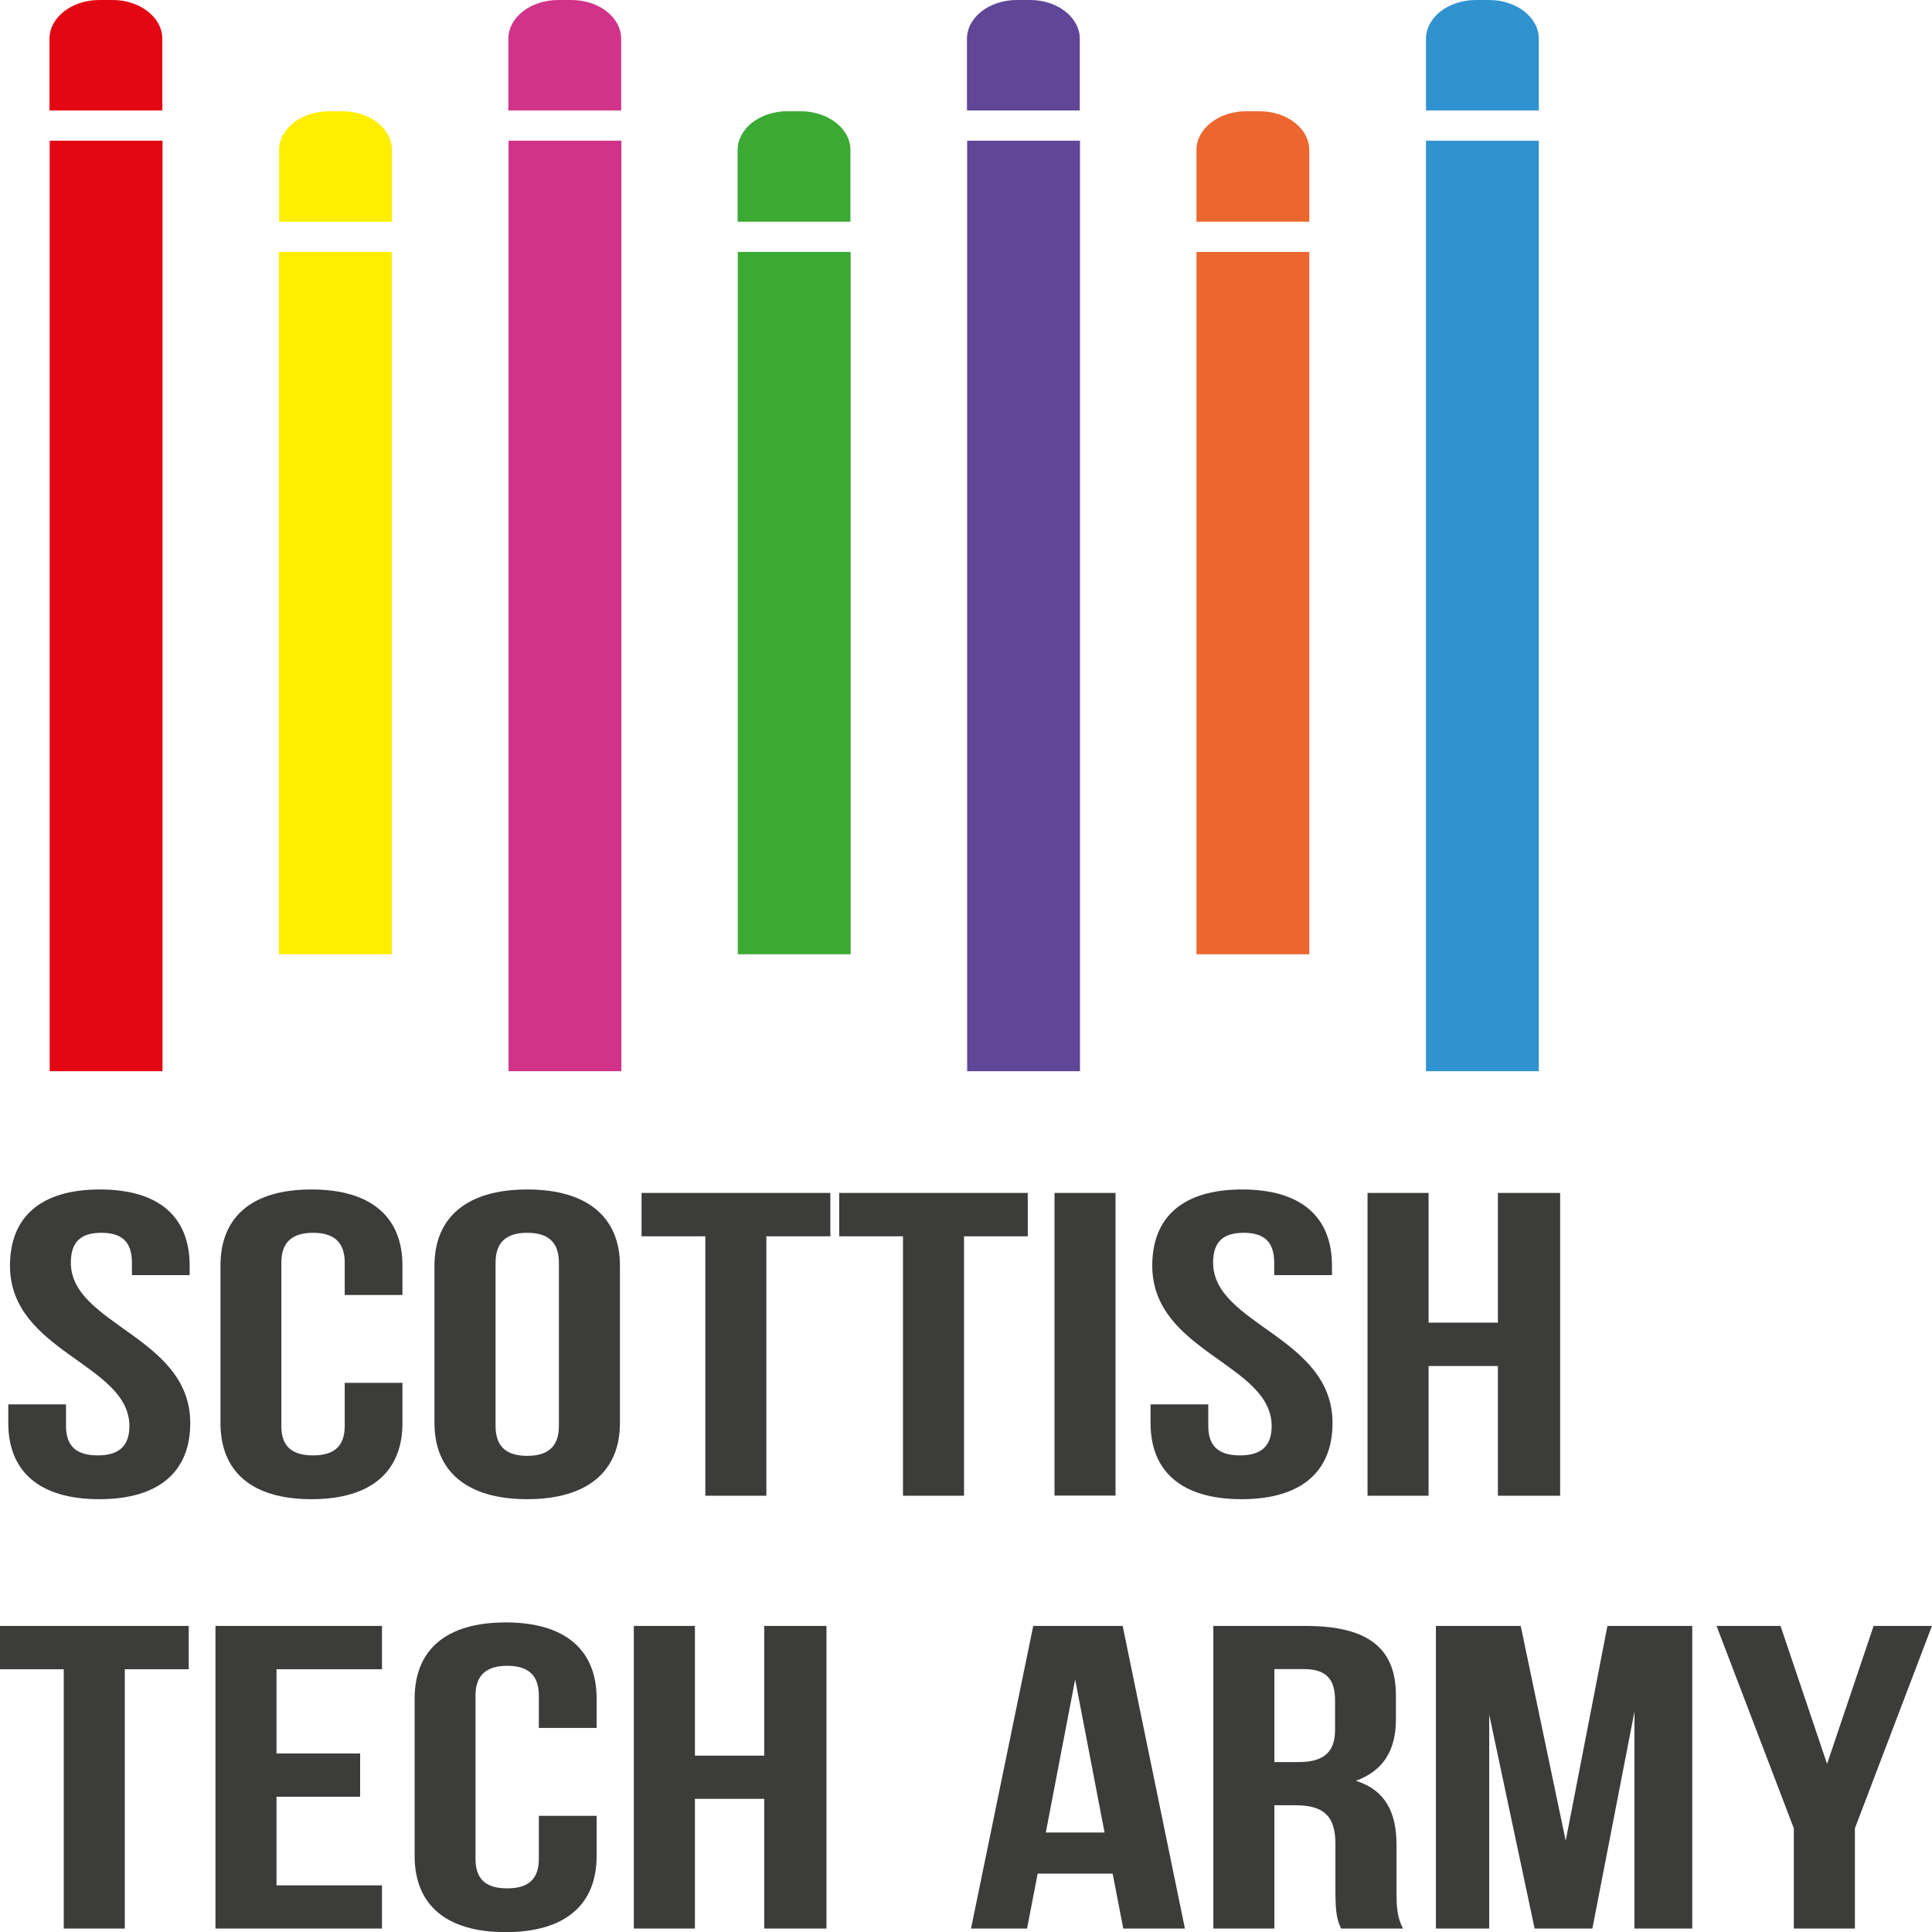 <svg width="42" height="42" viewBox="0 0 42 42" fill="none" xmlns="http://www.w3.org/2000/svg">
<g clip-path="url(#clip0_1191_9737)">
<path d="M3.533 3.059H1.08V23.287H3.533V3.059Z" fill="#E30613"/>
<path d="M2.45 0H2.16C1.563 0 1.076 0.376 1.076 0.844V2.401H3.529V0.844C3.529 0.379 3.046 0 2.445 0" fill="#E30613"/>
<path d="M8.517 5.477H6.064V20.745H8.517V5.477Z" fill="#FFEE00"/>
<path d="M7.438 2.418H7.152C6.556 2.418 6.068 2.794 6.068 3.262V4.819H8.521V3.262C8.521 2.797 8.038 2.418 7.438 2.418Z" fill="#FFEE00"/>
<path d="M13.508 3.059H11.055V23.287H13.508V3.059Z" fill="#D1338A"/>
<path d="M12.424 0H12.134C11.538 0 11.051 0.376 11.051 0.844V2.401H13.504V0.844C13.504 0.379 13.021 0 12.42 0" fill="#D1338A"/>
<path d="M18.492 5.477H16.039V20.745H18.492V5.477Z" fill="#3AAA35"/>
<path d="M17.409 2.418H17.119C16.522 2.418 16.035 2.794 16.035 3.262V4.819H18.488V3.262C18.488 2.797 18.005 2.418 17.404 2.418" fill="#3AAA35"/>
<path d="M23.478 3.059H21.025V23.287H23.478V3.059Z" fill="#604696"/>
<path d="M22.395 0H22.105C21.509 0 21.021 0.376 21.021 0.844V2.401H23.474V0.844C23.474 0.379 22.991 0 22.391 0" fill="#604696"/>
<path d="M28.463 5.477H26.01V20.745H28.463V5.477Z" fill="#EC6730"/>
<path d="M27.383 2.418H27.093C26.497 2.418 26.01 2.794 26.01 3.262V4.819H28.463V3.262C28.463 2.797 27.98 2.418 27.379 2.418" fill="#EC6730"/>
<path d="M33.453 3.059H31V23.287H33.453V3.059Z" fill="#3192D0"/>
<path d="M32.369 0H32.084C31.487 0 31 0.376 31 0.844V2.401H33.453V0.844C33.453 0.379 32.97 0 32.369 0Z" fill="#3192D0"/>
<path d="M2.17 25.858C3.464 25.858 4.123 26.46 4.123 27.514V27.72H2.868V27.448C2.868 26.977 2.628 26.8 2.204 26.8C1.78 26.8 1.54 26.977 1.54 27.448C1.54 28.803 4.136 29.055 4.136 30.936C4.136 31.989 3.46 32.591 2.158 32.591C0.856 32.591 0.18 31.989 0.18 30.936V30.53H1.435V31.001C1.435 31.472 1.7 31.639 2.124 31.639C2.548 31.639 2.813 31.469 2.813 31.001C2.813 29.647 0.217 29.395 0.217 27.514C0.217 26.46 0.881 25.858 2.17 25.858Z" fill="#3C3C3B"/>
<path d="M8.749 30.062V30.936C8.749 31.989 8.073 32.591 6.771 32.591C5.469 32.591 4.793 31.989 4.793 30.936V27.514C4.793 26.46 5.469 25.858 6.771 25.858C8.073 25.858 8.749 26.46 8.749 27.514V28.152H7.494V27.448C7.494 26.977 7.229 26.8 6.805 26.8C6.381 26.8 6.116 26.98 6.116 27.448V31.001C6.116 31.472 6.381 31.639 6.805 31.639C7.229 31.639 7.494 31.469 7.494 31.001V30.062H8.749Z" fill="#3C3C3B"/>
<path d="M9.445 27.514C9.445 26.46 10.155 25.858 11.461 25.858C12.768 25.858 13.477 26.46 13.477 27.514V30.936C13.477 31.989 12.768 32.591 11.461 32.591C10.155 32.591 9.445 31.989 9.445 30.936V27.514ZM10.773 31.001C10.773 31.472 11.037 31.649 11.461 31.649C11.886 31.649 12.15 31.469 12.15 31.001V27.448C12.15 26.977 11.886 26.8 11.461 26.8C11.037 26.8 10.773 26.98 10.773 27.448V31.001Z" fill="#3C3C3B"/>
<path d="M13.947 25.933H18.051V26.876H16.66V32.516H15.333V26.876H13.947V25.933Z" fill="#3C3C3B"/>
<path d="M18.244 25.933H22.343V26.876H20.957V32.516H19.63V26.876H18.244V25.933Z" fill="#3C3C3B"/>
<path d="M24.251 25.933H22.924V32.513H24.251V25.933Z" fill="#3C3C3B"/>
<path d="M27.003 25.858C28.292 25.858 28.956 26.46 28.956 27.514V27.72H27.7V27.448C27.7 26.977 27.46 26.8 27.036 26.8C26.612 26.8 26.372 26.977 26.372 27.448C26.372 28.803 28.968 29.055 28.968 30.936C28.968 31.989 28.292 32.591 26.99 32.591C25.688 32.591 25.012 31.989 25.012 30.936V30.53H26.267V31.001C26.267 31.472 26.532 31.639 26.956 31.639C27.381 31.639 27.645 31.469 27.645 31.001C27.645 29.647 25.049 29.395 25.049 27.514C25.049 26.46 25.713 25.858 27.003 25.858Z" fill="#3C3C3B"/>
<path d="M31.056 32.516H29.729V25.933H31.056V28.753H32.563V25.933H33.916V32.516H32.563V29.696H31.056V32.516Z" fill="#3C3C3B"/>
<path d="M0 35.346H4.103V36.288H2.713V41.925H1.386V36.288H0V35.346Z" fill="#3C3C3B"/>
<path d="M6.011 38.12H7.829V39.059H6.011V40.986H8.304V41.925H4.684V35.346H8.304V36.288H6.011V38.12Z" fill="#3C3C3B"/>
<path d="M12.97 39.474V40.348C12.97 41.401 12.294 42.003 10.992 42.003C9.69 42.003 9.014 41.401 9.014 40.348V36.926C9.014 35.872 9.69 35.27 10.992 35.27C12.294 35.27 12.97 35.872 12.97 36.926V37.564H11.714V36.86C11.714 36.389 11.45 36.213 11.025 36.213C10.601 36.213 10.337 36.393 10.337 36.86V40.413C10.337 40.884 10.601 41.051 11.025 41.051C11.45 41.051 11.714 40.881 11.714 40.413V39.474H12.97Z" fill="#3C3C3B"/>
<path d="M15.107 41.925H13.779V35.346H15.107V38.166H16.614V35.346H17.967V41.925H16.614V39.105H15.107V41.925Z" fill="#3C3C3B"/>
<path d="M25.759 41.925H24.419L24.188 40.731H22.558L22.327 41.925H21.109L22.462 35.346H24.406L25.759 41.925ZM22.731 39.837H24.012L23.373 36.51L22.735 39.837H22.731Z" fill="#3C3C3B"/>
<path d="M29.153 41.925C29.082 41.755 29.031 41.653 29.031 41.117V40.083C29.031 39.471 28.767 39.245 28.162 39.245H27.704V41.925H26.377V35.346H28.38C29.758 35.346 30.346 35.843 30.346 36.86V37.377C30.346 38.054 30.069 38.496 29.477 38.712C30.14 38.928 30.359 39.425 30.359 40.112V41.127C30.359 41.447 30.371 41.683 30.501 41.925H29.149H29.153ZM27.704 36.285V38.306H28.225C28.721 38.306 29.023 38.136 29.023 37.61V36.962C29.023 36.491 28.817 36.285 28.347 36.285H27.708H27.704Z" fill="#3C3C3B"/>
<path d="M34.037 40.017L34.944 35.346H36.788V41.925H35.532V37.207L34.617 41.925H33.361L32.374 37.273V41.925H31.215V35.346H33.059L34.037 40.017Z" fill="#3C3C3B"/>
<path d="M38.996 39.746L37.316 35.346H38.707L39.719 38.346L40.731 35.346H41.999L40.324 39.746V41.925H38.996V39.746Z" fill="#3C3C3B"/>
</g>
<defs>
<clipPath id="clip0_1191_9737">
<rect width="42" height="42" fill="white"/>
</clipPath>
</defs>
</svg>
